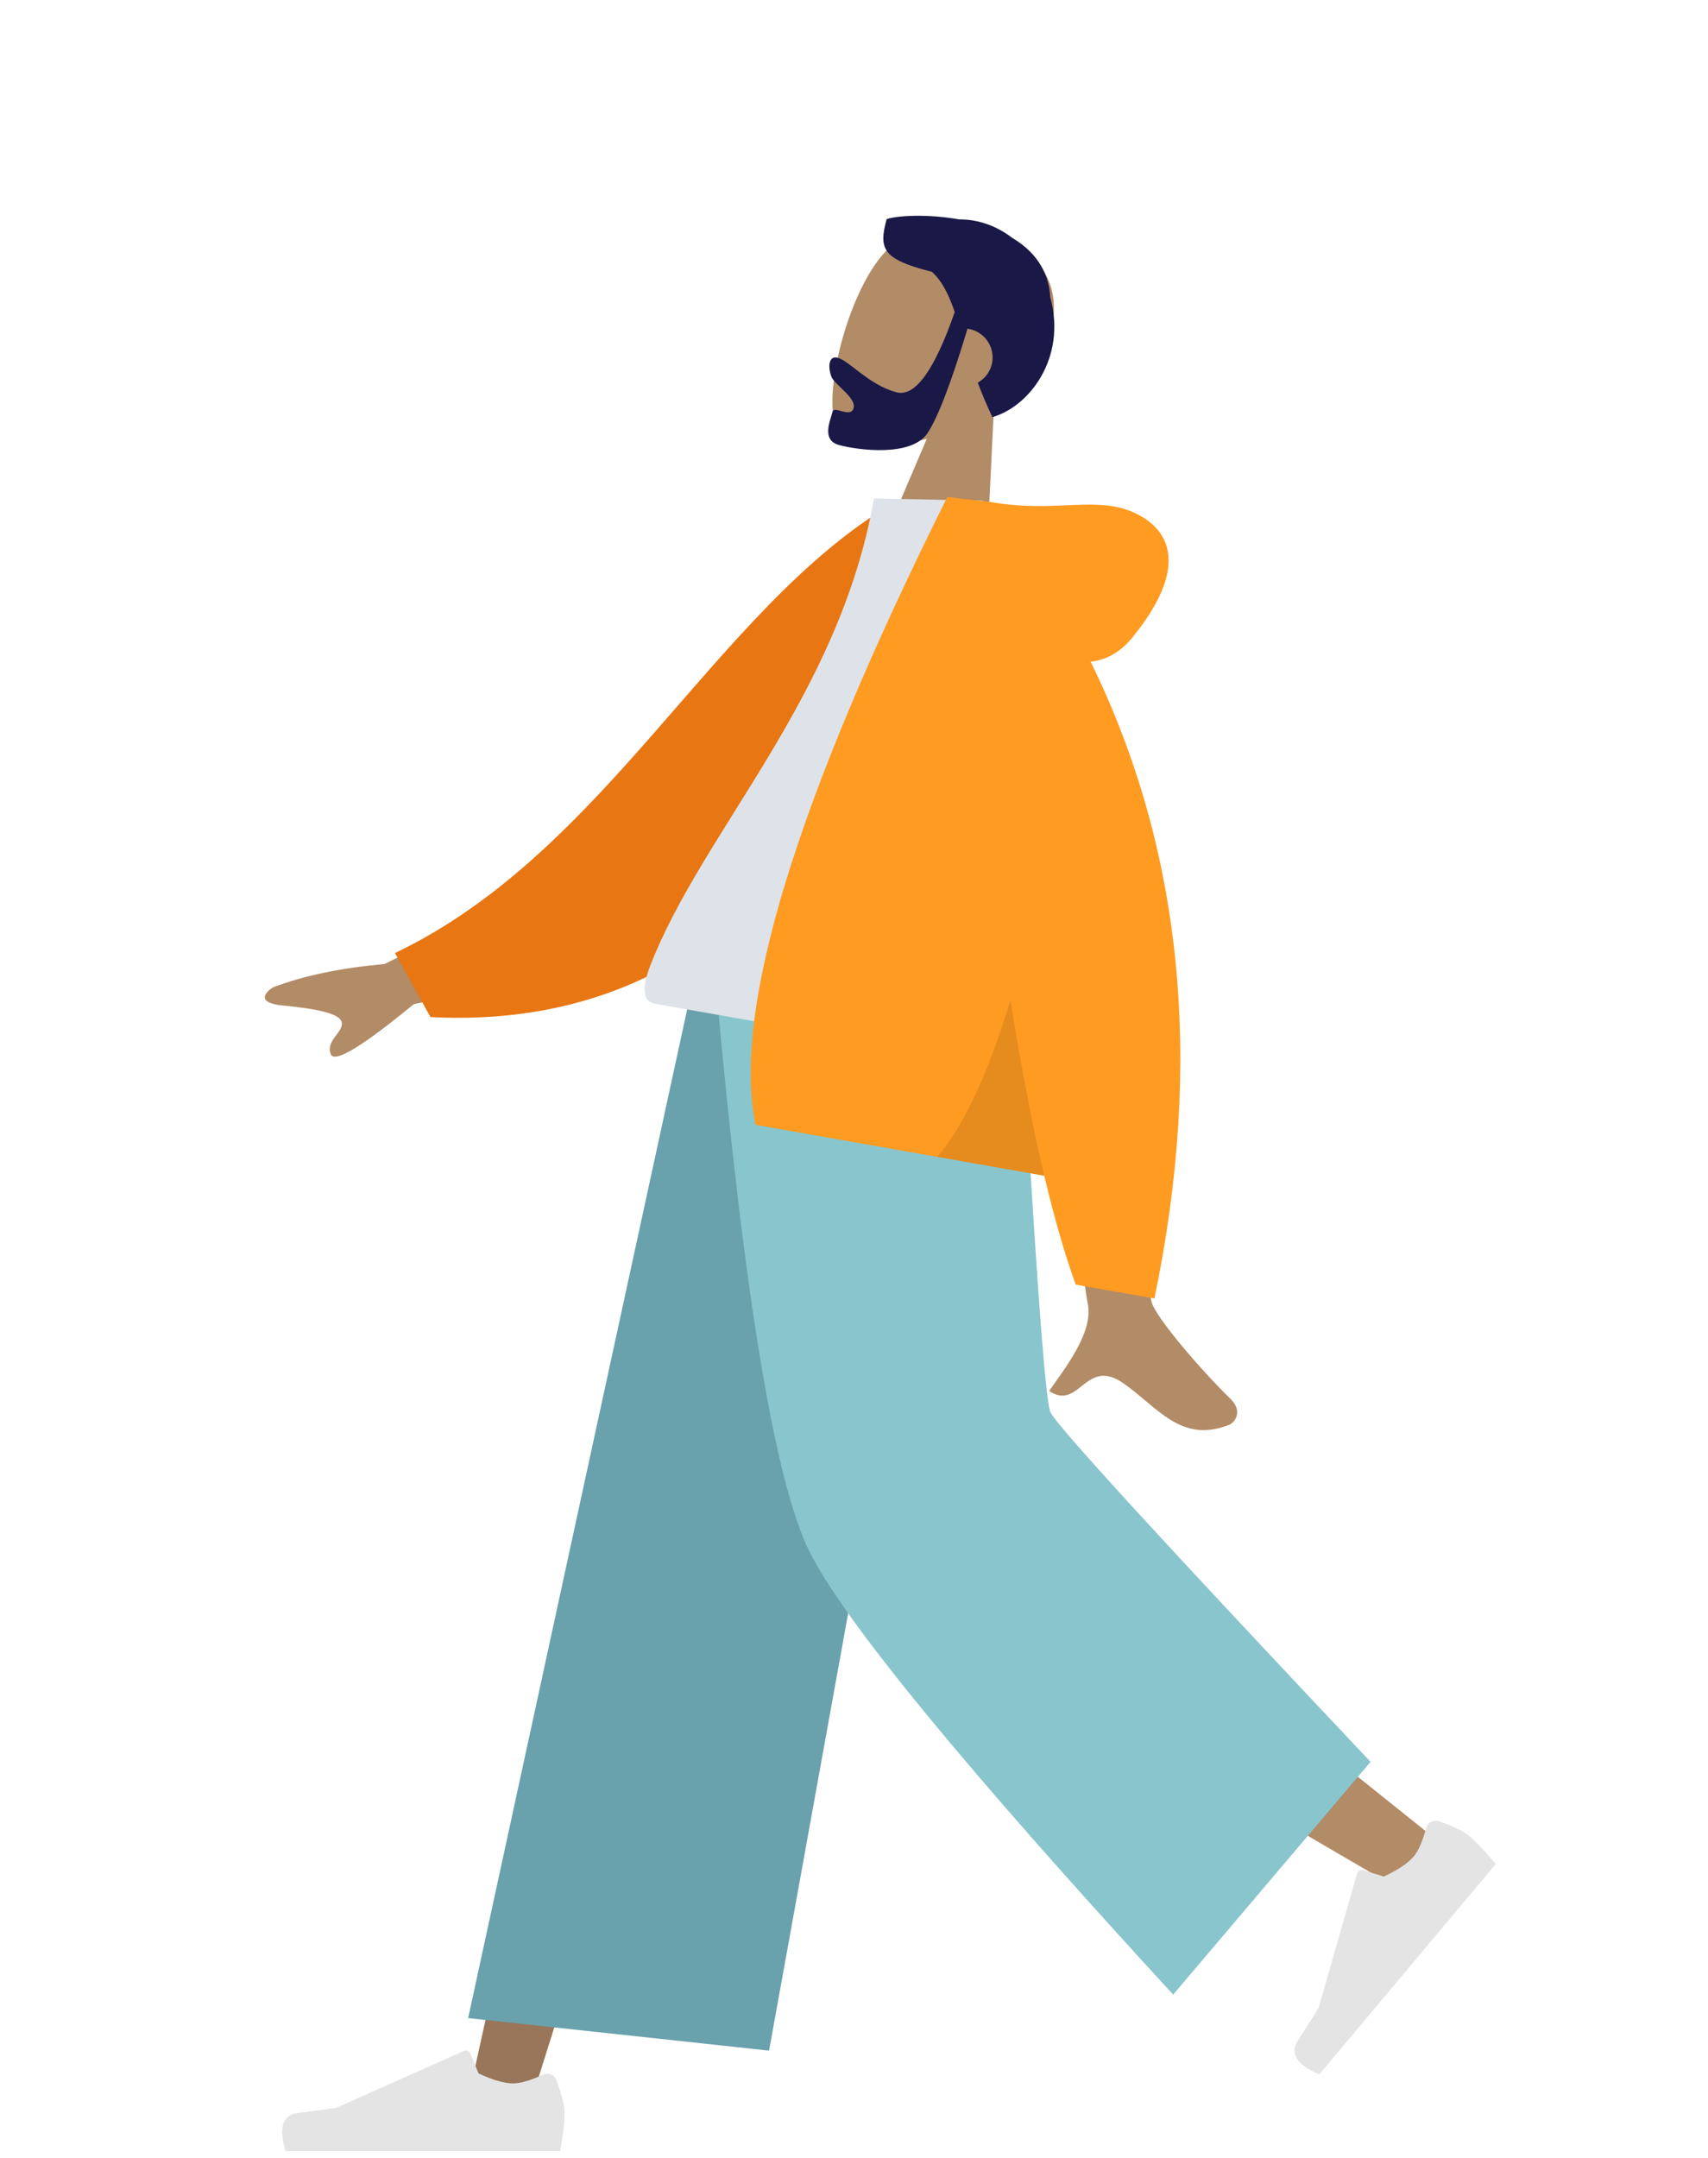 <svg width="380" height="480" viewBox="0 0 380 480" fill="none" xmlns="http://www.w3.org/2000/svg">
	<path fill-rule="evenodd" clip-rule="evenodd"
		  d="M221.13 90.741C227.455 86.424 232.56 80.424 234.078 72.575C238.454 49.961 205.976 46.491 196.911 56.068C187.847 65.644 180.954 94.251 188.254 98.352C191.165 99.988 198.346 99.816 206.206 97.584L193.963 126.266L219.074 132.994L221.13 90.741Z"
		  fill="#B28B67"/>
	<path fill-rule="evenodd" clip-rule="evenodd"
		  d="M212.413 69.397C207.896 82.411 203.575 88.365 199.451 87.26C193.264 85.602 189.058 80.303 186.344 79.576C184.365 79.046 184.149 81.618 184.973 83.79C185.653 85.581 190.535 88.44 189.912 90.768C189.288 93.095 185.607 90.179 185.237 91.559C184.625 93.843 182.743 97.94 186.741 99.011C190.788 100.096 202.782 101.743 206.366 96.323C208.678 92.825 211.641 85.087 215.254 73.107C215.507 73.144 215.761 73.196 216.014 73.264C219.482 74.193 221.546 77.732 220.625 81.169C220.158 82.913 219.011 84.296 217.541 85.113C218.449 87.535 219.508 90.094 220.787 92.784C228.912 90.495 237.381 79.688 233.67 66.133C233.314 59.885 229.848 55.669 225.167 52.889C221.521 50.089 217.314 48.756 213.447 48.813C206.24 47.524 199.378 47.967 197.256 48.754C195.485 55.366 196.252 57.673 207.338 60.459C209.67 62.605 211.1 65.609 212.413 69.397Z"
		  fill="#191847"/>
	<path fill-rule="evenodd" clip-rule="evenodd"
		  d="M206.848 220.436L153.682 354.482L118.023 467.807H103.942L158.456 220.436L206.848 220.436Z" fill="#997659"/>
	<path fill-rule="evenodd" clip-rule="evenodd"
		  d="M217.554 220.436C218.12 267.541 226.377 330.959 227.696 333.896C228.575 335.853 258.934 360.746 318.771 408.575L309.073 418.913C238.47 377.906 201.535 354.668 198.268 349.199C193.367 340.995 177.412 265.5 164.602 220.436H217.554Z"
		  fill="#B28B67"/>
	<path fill-rule="evenodd" clip-rule="evenodd"
		  d="M320.132 405.103C323.39 406.254 325.633 407.346 326.864 408.378C328.36 409.634 330.334 411.716 332.787 414.623C331.33 416.359 318.24 431.96 293.515 461.425C288.474 459.267 286.892 456.744 288.77 453.855C290.649 450.965 292.186 448.546 293.382 446.596L301.937 416.705C302.102 416.13 302.701 415.797 303.277 415.962C303.286 415.965 303.296 415.968 303.306 415.971L307.871 417.418C311.038 415.942 313.258 414.446 314.531 412.929C315.565 411.697 316.495 409.578 317.322 406.572L317.322 406.572C317.639 405.418 318.831 404.74 319.985 405.057C320.035 405.071 320.084 405.086 320.132 405.103Z"
		  fill="#E4E4E4"/>
	<path fill-rule="evenodd" clip-rule="evenodd"
		  d="M123.788 462.681C125 465.916 125.606 468.337 125.606 469.943C125.606 471.896 125.281 474.747 124.63 478.494C122.364 478.494 101.999 478.494 63.534 478.494C61.947 473.245 62.863 470.412 66.284 469.993C69.704 469.575 72.546 469.197 74.808 468.86L103.205 456.2C103.752 455.957 104.392 456.202 104.636 456.749C104.64 456.758 104.644 456.767 104.648 456.777L106.473 461.205C109.64 462.682 112.213 463.421 114.193 463.421C115.801 463.421 118.023 462.771 120.857 461.472L120.857 461.472C121.944 460.973 123.23 461.451 123.729 462.538C123.751 462.585 123.77 462.633 123.788 462.681Z"
		  fill="#E4E4E4"/>
	<path fill-rule="evenodd" clip-rule="evenodd"
		  d="M171.102 456.134L104.154 448.896L153.77 220.436H213.733L171.102 456.134Z" fill="#69A1AC"/>
	<path fill-rule="evenodd" clip-rule="evenodd"
		  d="M304.923 391.896L261.009 443.674C214.756 393.352 187.79 360.517 180.111 345.169C172.433 329.82 165.531 288.243 159.404 220.436H226.911C230.258 280.09 232.514 311.304 233.679 314.08C234.844 316.856 258.592 342.795 304.923 391.896Z"
		  fill="#89C5CC"/>
	<path fill-rule="evenodd" clip-rule="evenodd"
		  d="M123.928 195.581L85.515 214.446C75.849 215.296 67.595 217.02 60.752 219.616C59.056 220.685 56.815 223.059 62.962 223.664C69.111 224.27 75.55 225.182 76.024 227.388C76.498 229.595 72.393 231.41 73.595 234.486C74.397 236.537 80.545 232.833 92.039 223.374L128.187 215.411L123.928 195.581ZM254.427 219.477L232.119 215.633C238.087 262.276 241.381 287.047 242.001 289.946C243.396 296.468 236.538 304.818 233.426 309.406C240.13 313.929 241.47 301.795 249.899 307.662C257.592 313.017 262.725 321.168 273.451 316.932C274.77 316.411 276.559 313.89 273.788 311.185C266.883 304.445 257.225 293.078 256.241 289.723C254.898 285.149 254.294 261.733 254.427 219.477Z"
		  fill="#B28B67"/>
	<path fill-rule="evenodd" clip-rule="evenodd"
		  d="M207.487 115.224L198.541 112.023C159.127 135.409 135.104 189.45 87.873 211.993L95.774 226.228C170.134 230.095 200.329 164.335 207.487 115.224Z"
		  fill="#E87613"/>
	<path fill-rule="evenodd" clip-rule="evenodd"
		  d="M227.359 237.667C190.373 231.145 163.166 226.348 145.74 223.275C142.01 222.618 143.658 217.383 144.674 214.774C156.399 184.662 186.62 155.303 194.454 110.878L218.644 111.355C232.622 145.953 232.591 185.51 227.359 237.667Z"
		  fill="#DDE3E9"/>
	<path fill-rule="evenodd" clip-rule="evenodd"
		  d="M242.64 147.172C246.232 146.797 249.342 144.993 251.97 141.761C263.299 127.828 261.691 118.773 252.988 114.356C244.285 109.938 235.069 114.252 220.417 111.668C219.62 111.528 218.882 111.449 218.201 111.431L210.757 110.55C177.037 178.134 162.816 224.685 168.093 250.202L232.334 261.529C234.583 271.032 236.915 279.105 239.33 285.747L256.835 288.834C267.829 236.12 263.097 188.899 242.64 147.172Z"
		  fill="#FF9B21"/>
	<path fill-rule="evenodd" clip-rule="evenodd"
		  d="M224.803 222.438C219.817 238.903 214.381 250.532 208.494 257.325L232.334 261.529C229.711 250.444 227.201 237.414 224.803 222.438V222.438Z"
		  fill="black" fill-opacity="0.1"/>
</svg>
